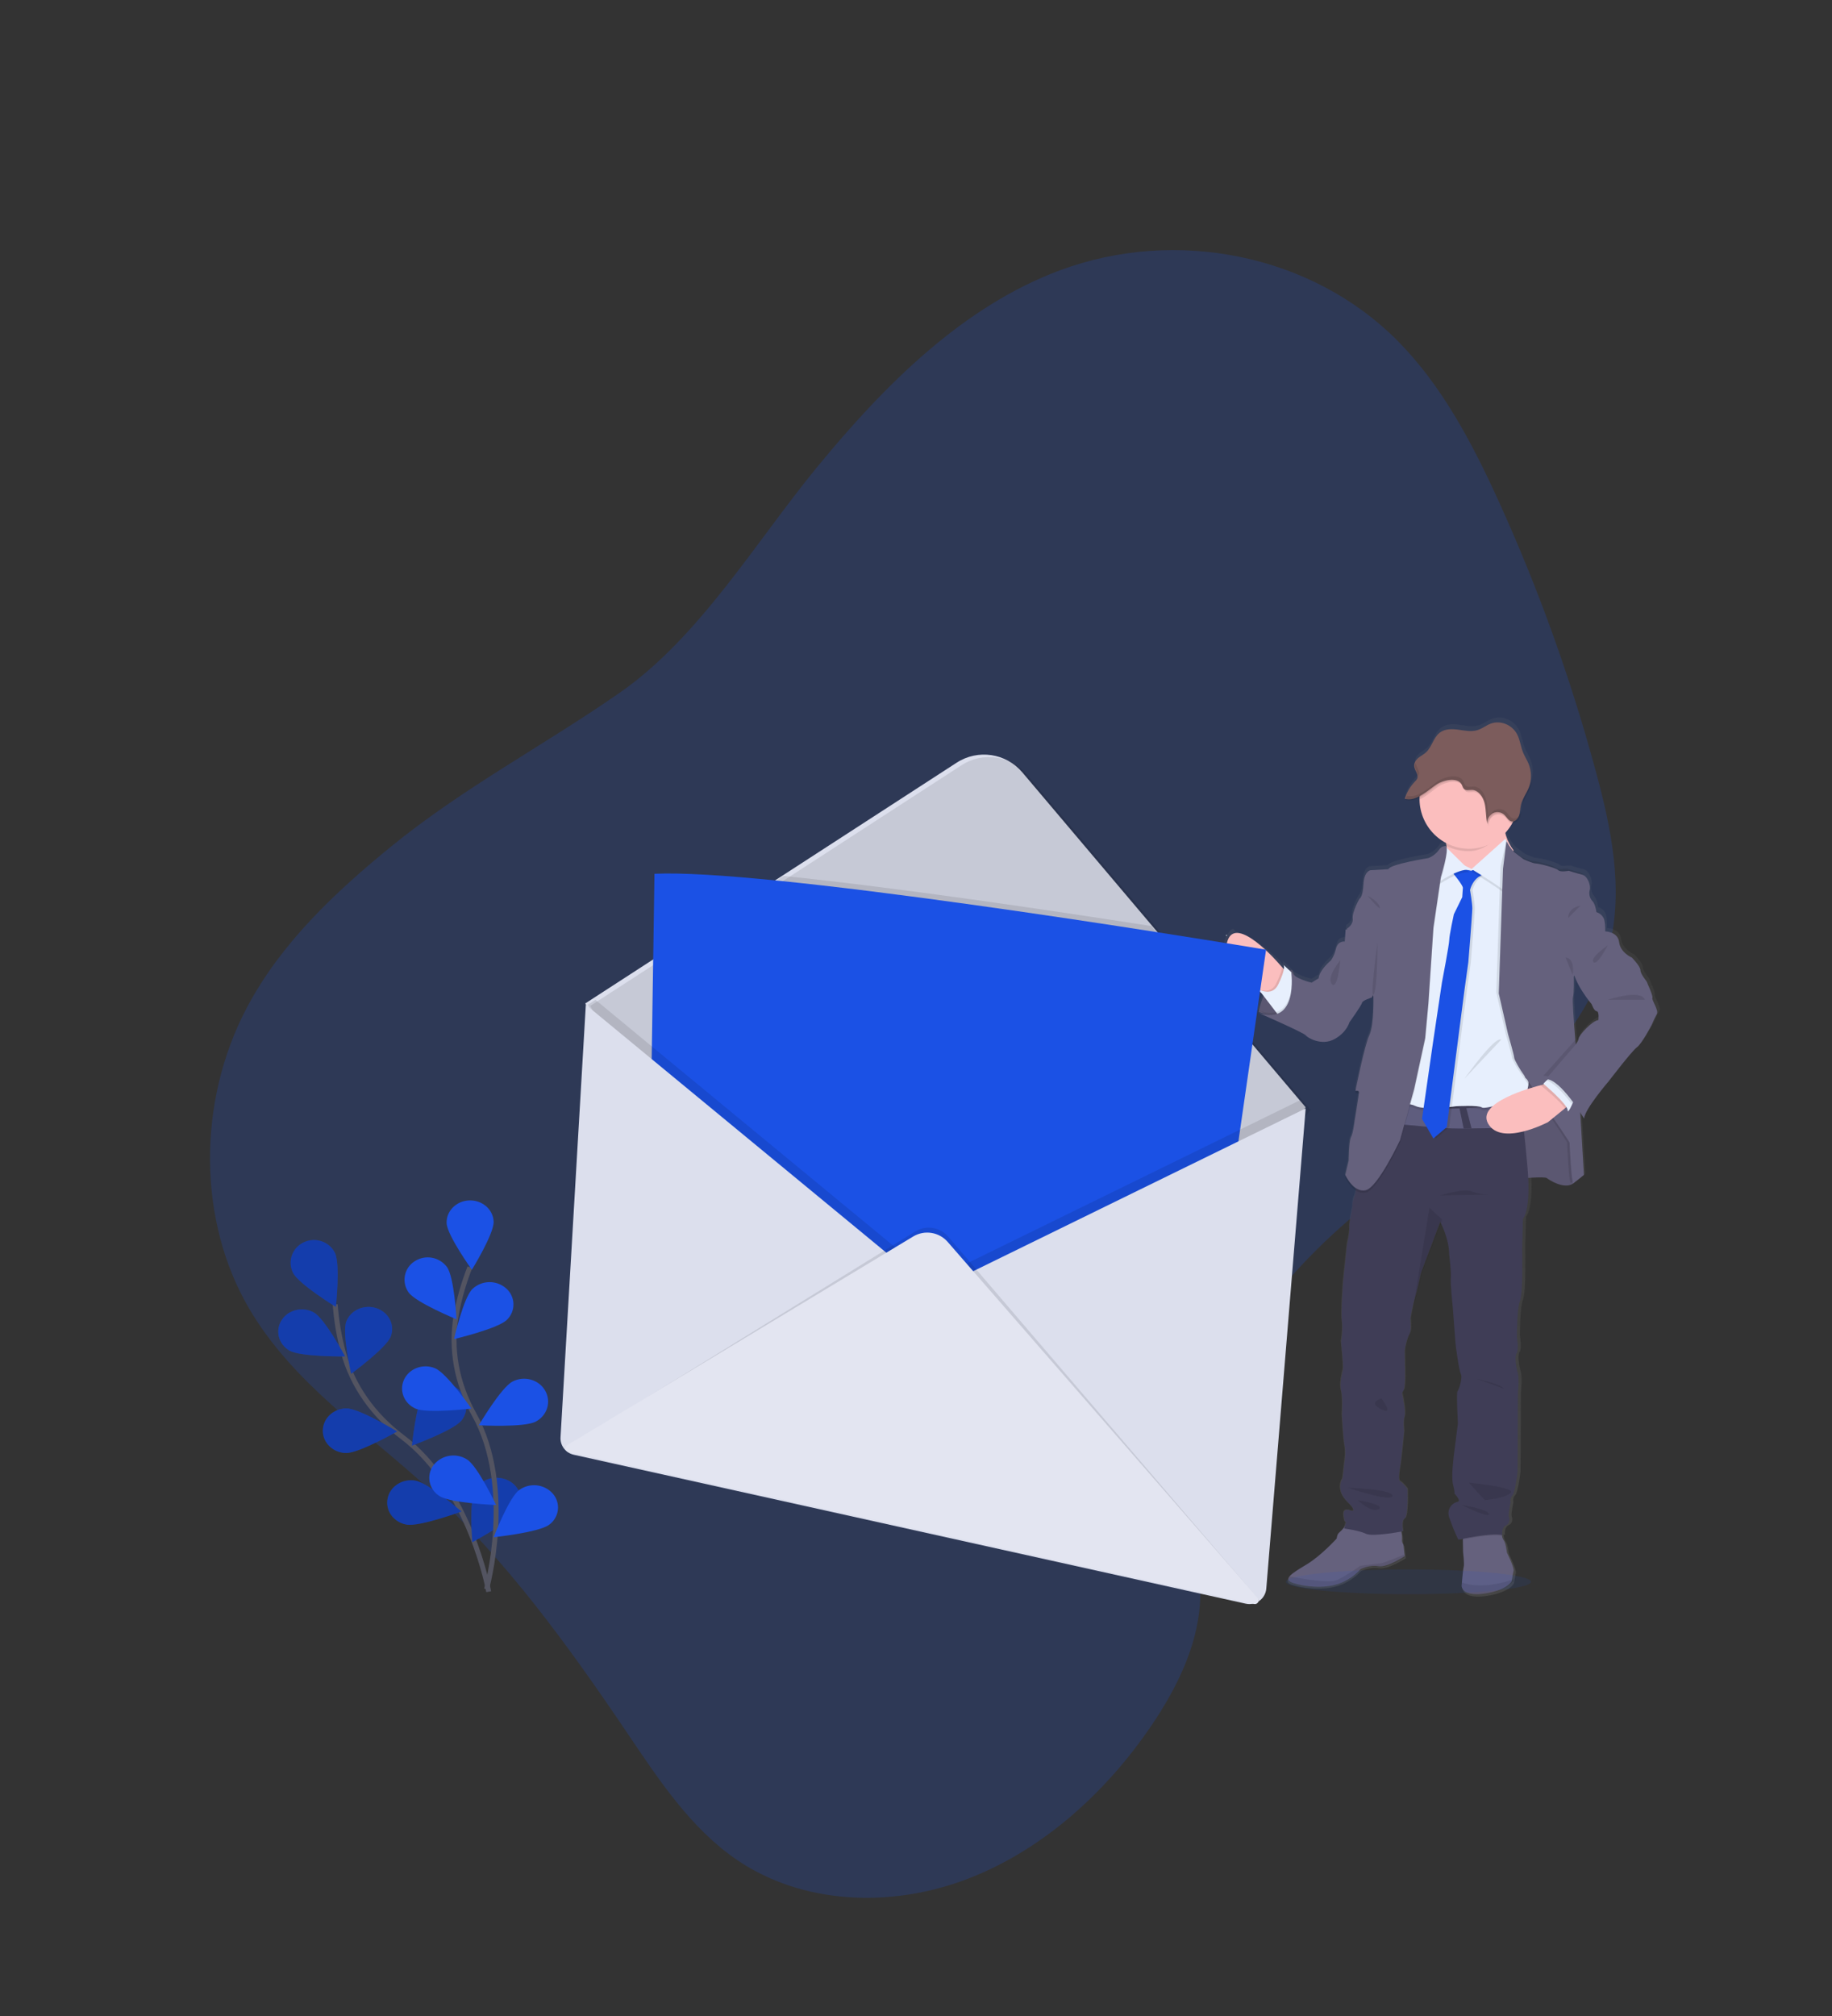<svg width="740" height="814" viewBox="0 0 740 814" fill="none" xmlns="http://www.w3.org/2000/svg">
<rect x="0" y="0" width="740" height="814" fill="#333333" stroke="none"/>
<path opacity="0.2" d="M157.88 341.883C135.328 360.264 113.48 380.832 99.752 406.78C79.564 444.93 79.875 492.921 100.593 528.296C118.134 558.289 147.714 577.818 173.021 600.986C204.2 629.519 229.426 664.291 253.301 699.65C266.13 718.643 279.066 738.338 297.803 751.058C323.82 768.715 358.894 770.462 389.526 759.125C420.157 747.789 446.377 724.386 465.206 696.574C475.226 681.774 483.515 665.048 484.71 647.455C485.975 628.84 479.231 610.845 480.632 592.23C481.929 574.98 490.137 558.664 499.732 543.996C512.258 524.845 527.421 507.554 544.773 492.635C564.441 475.745 586.59 462.269 606.322 445.516C626.053 428.763 643.913 407.552 650.09 382.318C655.9 358.596 650.794 334.272 644.596 311.42C634.505 274.078 621.391 237.62 605.384 202.408C594.637 178.81 582.364 155.535 564.39 137.47C530.029 102.925 475.317 91.573 428.067 109.175C388.92 123.761 357.308 155.415 330.085 188.549C305.26 218.764 282.614 257.198 250.432 279.624C219.726 300.999 187.337 317.884 157.88 341.883Z" fill="#1B51E5"/>
<path d="M197.4 642.686C197.4 642.686 189.979 600.883 162.433 580.167C150.875 571.474 142.419 559.652 138.725 546.189C136.987 539.809 135.873 533.278 135.4 526.686" stroke="#535461" stroke-width="2"/>
<path d="M118.348 513.89C120.602 518.451 135.66 527.686 135.66 527.686C135.66 527.686 137.553 510.435 135.283 505.867C133.012 501.3 127.396 499.395 122.709 501.608C118.022 503.822 116.078 509.322 118.348 513.89Z" fill="#1B51E5"/>
<path d="M116.966 545.341C121.46 547.908 139.4 547.68 139.4 547.68C139.4 547.68 131.306 532.552 126.829 529.985C122.353 527.418 116.5 528.772 113.781 533.013C111.062 537.253 112.479 542.774 116.966 545.341Z" fill="#1B51E5"/>
<path d="M139.785 586.685C145.031 586.759 160.4 577.985 160.4 577.985C160.4 577.985 145.327 568.767 140.075 568.687C134.823 568.607 130.504 572.577 130.402 577.546C130.299 582.515 134.533 586.594 139.785 586.685Z" fill="#1B51E5"/>
<path d="M164.248 615.592C169.469 616.514 186.4 610.297 186.4 610.297C186.4 610.297 173.019 598.743 167.804 597.839C162.589 596.934 157.546 600.129 156.567 605.052C155.587 609.976 159.022 614.676 164.248 615.592Z" fill="#1B51E5"/>
<path d="M157.826 539.66C156.028 544.295 141.845 554.686 141.845 554.686C141.845 554.686 138.089 538.206 139.887 533.571C141.685 528.936 147.159 526.542 152.107 528.223C157.055 529.904 159.624 535.031 157.826 539.66Z" fill="#1B51E5"/>
<path d="M186.44 573.504C183.244 577.552 166.4 583.686 166.4 583.686C166.4 583.686 168.112 566.366 171.284 562.324C174.608 558.257 180.43 557.493 184.648 560.572C186.644 561.98 187.974 564.179 188.314 566.636C188.654 569.093 187.975 571.583 186.44 573.504Z" fill="#1B51E5"/>
<path d="M209.28 609.774C206.767 614.15 190.791 622.686 190.791 622.686C190.791 622.686 189.387 605.858 191.9 601.482C194.413 597.106 200.338 595.417 205.141 597.707C209.944 599.997 211.788 605.398 209.28 609.774Z" fill="#1B51E5"/>
<path opacity="0.25" d="M118.348 513.89C120.602 518.451 135.66 527.686 135.66 527.686C135.66 527.686 137.553 510.435 135.283 505.867C133.012 501.3 127.396 499.395 122.709 501.608C118.022 503.822 116.078 509.322 118.348 513.89Z" fill="black"/>
<path opacity="0.25" d="M116.966 545.341C121.46 547.908 139.4 547.68 139.4 547.68C139.4 547.68 131.306 532.552 126.829 529.985C122.353 527.418 116.5 528.772 113.781 533.013C111.062 537.253 112.479 542.774 116.966 545.341Z" fill="black"/>
<path opacity="0.25" d="M139.785 586.685C145.031 586.759 160.4 577.985 160.4 577.985C160.4 577.985 145.327 568.767 140.075 568.687C134.823 568.607 130.504 572.577 130.402 577.546C130.299 582.515 134.533 586.594 139.785 586.685Z" fill="black"/>
<path opacity="0.25" d="M164.248 615.592C169.469 616.514 186.4 610.297 186.4 610.297C186.4 610.297 173.019 598.743 167.804 597.839C162.589 596.934 157.546 600.129 156.567 605.052C155.587 609.976 159.022 614.676 164.248 615.592Z" fill="black"/>
<path opacity="0.25" d="M157.826 539.66C156.028 544.295 141.845 554.686 141.845 554.686C141.845 554.686 138.089 538.206 139.887 533.571C141.685 528.936 147.159 526.542 152.107 528.223C157.055 529.904 159.624 535.031 157.826 539.66Z" fill="black"/>
<path opacity="0.25" d="M186.44 573.504C183.244 577.552 166.4 583.686 166.4 583.686C166.4 583.686 168.112 566.366 171.284 562.324C174.608 558.257 180.43 557.493 184.648 560.572C186.644 561.98 187.974 564.179 188.314 566.636C188.654 569.093 187.975 571.583 186.44 573.504Z" fill="black"/>
<path opacity="0.25" d="M209.28 609.774C206.767 614.15 190.791 622.686 190.791 622.686C190.791 622.686 189.387 605.858 191.9 601.482C194.413 597.106 200.338 595.417 205.141 597.707C209.944 599.997 211.788 605.398 209.28 609.774Z" fill="black"/>
<path d="M196.524 641.686C196.524 641.686 208.004 600.528 191.45 571.025C184.504 558.648 181.823 544.584 184.311 530.831C185.505 524.291 187.342 517.88 189.796 511.686" stroke="#535461" stroke-width="2"/>
<path d="M180.406 493.874C180.588 498.773 190.604 512.686 190.604 512.686C190.604 512.686 199.579 498.165 199.397 493.26C199.215 488.356 194.819 484.522 189.575 484.691C184.331 484.86 180.218 488.97 180.406 493.874Z" fill="#1B51E5"/>
<path d="M165.085 521.894C168.06 525.984 184.4 532.686 184.4 532.686C184.4 532.686 183.498 515.651 180.523 511.556C177.402 507.441 171.69 506.465 167.417 509.316C165.393 510.608 163.991 512.7 163.549 515.087C163.106 517.475 163.662 519.942 165.085 521.894Z" fill="#1B51E5"/>
<path d="M167.902 568.775C172.653 570.847 190.4 568.735 190.4 568.735C190.4 568.735 180.597 554.585 175.845 552.512C171.094 550.44 165.469 552.399 163.275 556.89C161.081 561.382 163.156 566.702 167.902 568.775Z" fill="#1B51E5"/>
<path d="M177.62 604.119C182.052 606.938 200.4 607.686 200.4 607.686C200.4 607.686 193.075 592.102 188.649 589.289C184.225 586.465 178.328 587.46 175.122 591.572C173.655 593.529 173.089 595.998 173.564 598.382C174.039 600.766 175.51 602.846 177.62 604.119Z" fill="#1B51E5"/>
<path d="M204.721 532.936C201.033 536.522 183.4 540.686 183.4 540.686C183.4 540.686 187.14 524.038 190.822 520.452C194.601 516.862 200.528 516.753 204.439 520.2C206.271 521.8 207.344 524.087 207.398 526.507C207.451 528.926 206.481 531.258 204.721 532.936Z" fill="#1B51E5"/>
<path d="M216.361 574.023C211.668 576.478 193.4 575.488 193.4 575.488C193.4 575.488 202.351 560.255 207.044 557.818C211.738 555.381 217.632 557.004 220.202 561.48C222.772 565.956 221.078 571.569 216.361 574.023Z" fill="#1B51E5"/>
<path d="M221.746 615.691C217.557 618.774 199.4 620.686 199.4 620.686C199.4 620.686 205.518 604.717 209.707 601.633C213.93 598.556 219.853 599.188 223.304 603.084C224.895 604.921 225.632 607.328 225.336 609.722C225.04 612.116 223.738 614.28 221.746 615.691Z" fill="#1B51E5"/>
<path fill-rule="evenodd" clip-rule="evenodd" d="M666.683 396.354C667.41 398.014 668.681 400.911 668.433 401.588C668.295 401.967 668.716 402.861 669.203 403.895C669.925 405.426 670.792 407.266 670.208 408.206C669.428 409.583 668.738 411.009 668.141 412.474C668.141 412.474 664.1 420.158 662.039 421.613C659.978 423.068 650.527 435.278 650.527 435.278C650.527 435.278 640.389 446.897 640.389 450.484C640.389 450.484 639.817 449.533 638.872 448.106L640.384 473.718C640.384 473.718 636.863 476.703 636.09 477.046C632.484 479.522 626.382 475.597 625.437 474.823C624.939 474.411 621.562 474.52 618.568 474.709C619.232 488.568 616.421 491.227 616.421 491.227L616.084 503.259C616.084 503.259 616.519 521.628 615.225 524.527C613.931 527.426 613.931 539.132 613.931 539.132C613.931 539.132 614.79 544.678 613.845 545.875C612.901 547.073 613.593 551.525 614.28 553.817C614.967 556.108 614.361 561.838 614.361 561.838L614.189 594.124C614.189 594.124 613.25 602.489 612.042 603.692C611.336 604.41 611.074 605.453 611.355 606.42C611.355 606.42 610.325 611.198 610.582 612.057C610.84 612.917 611.361 614.876 609.38 615.816C607.4 616.756 607.915 619.746 607.915 619.746C607.705 619.697 607.493 619.659 607.279 619.632C607.337 619.981 607.405 620.342 607.486 620.686C607.584 621.326 607.818 621.938 608.172 622.479C609.037 623.419 609.552 627.602 609.552 627.602C609.552 627.602 612.643 633.75 612.3 635.119C612.048 636.139 611.739 637.972 611.596 638.837C611.527 639.13 611.527 639.307 611.527 639.307C611.527 639.307 609.81 643.066 600.273 644.429C590.736 645.793 590.736 641.267 590.736 641.267C590.736 641.267 590.77 640.78 590.833 640.052C590.861 639.756 590.892 639.42 590.925 639.06C591.116 636.986 591.38 634.105 591.595 633.411C591.909 632.3 591.337 627.43 591.337 627.43L591.234 622.342V621.328C590.347 621.505 589.814 621.626 589.814 621.626C588.364 618.652 587.101 615.59 586.031 612.459C585.567 611.177 585.678 609.758 586.336 608.565C586.994 607.372 588.135 606.521 589.465 606.23C591.274 605.955 588.177 602.793 588.177 602.793C588.177 602.793 588.521 602.363 587.662 599.292C586.829 596.313 587.773 588.828 588.066 586.509L588.091 586.309C588.349 584.258 589.637 574.351 589.637 574.351C589.637 574.351 588.95 561.792 589.465 561.282C589.98 560.772 591.709 555.816 590.845 554.195C589.98 552.573 588.606 541.899 588.606 541.298C588.606 540.696 587.49 526.859 587.49 526.859C587.49 526.859 586.471 517.262 586.729 515.211C586.986 513.16 586.042 505.557 586.042 505.557C586.042 499.214 582.35 492.379 582.35 492.379L582.258 492.625L574.244 513.481C574.244 513.481 572.985 519.8 571.84 523.387C571.126 525.836 570.559 528.325 570.14 530.841L570.065 531.294C570.054 531.356 570.042 531.414 570.031 531.469C570.006 531.588 569.985 531.691 569.985 531.781L569.934 532.119C569.934 532.119 570.535 536.651 569.59 538.1C568.646 539.55 567.615 543.904 567.615 545.102C567.615 546.299 567.695 550.912 567.695 550.912C567.695 550.912 568.073 560.05 567.123 561.076C566.173 562.102 566.688 562.955 566.688 562.955C566.688 562.955 568.199 569.831 567.512 571.624C566.825 573.417 567.34 577.6 567.34 577.6C567.34 577.6 565.972 590.841 565.795 591.523C565.617 592.205 564.667 597.51 565.703 597.934C566.739 598.358 568.709 600.919 568.709 600.919C568.709 600.919 569.144 612.098 567.598 612.951C566.052 613.805 566.905 618.165 566.905 618.165L566.247 618.285C566.31 618.601 566.379 618.939 566.436 619.277C566.68 620.281 566.782 621.315 566.739 622.348C566.632 623.111 566.85 623.885 567.34 624.479L567.724 627.968L567.856 629.183C567.856 629.183 560.643 633.876 557.031 633.194C553.419 632.512 549.721 634.391 549.721 634.391C547.23 637.094 544.097 639.122 540.613 640.287C534.769 642.235 526.611 641.479 521.969 639.943C519.771 639.215 519.599 638.264 520.658 637.118C521.773 635.893 524.258 634.425 527.18 632.699C527.333 632.609 527.487 632.518 527.642 632.426C533.572 628.925 539.926 622.004 539.926 622.004C539.926 622.004 540.035 620.297 541.071 619.529C541.698 618.984 542.273 618.382 542.788 617.73L543.286 617.157L542.714 617.071L543.573 614.263C543.521 614.361 542.954 615.272 542.542 611.777C542.119 608.104 545.725 609.897 545.725 609.897C545.725 609.897 548.559 610.591 544.008 606.145C539.457 601.698 541.661 597.172 541.947 597.172C542.233 597.172 542.806 590.6 542.806 590.6C542.806 590.6 543.573 586.67 542.977 583.593C542.382 580.516 541.867 570.954 541.867 570.954C541.867 570.954 542.29 563.7 541.518 561.047C540.81 558.617 541.831 554.402 542.206 552.858C542.24 552.717 542.269 552.598 542.29 552.505C542.548 551.393 541.518 541.229 541.518 541.229C541.518 541.229 542.382 536.456 541.867 532.95C541.352 529.443 542.382 516.546 542.382 516.546L543.979 501.729C543.979 501.729 545.095 497.117 544.924 495.238C544.752 493.358 546.212 486.781 546.212 486.781C546.126 485.381 546.361 483.98 546.899 482.684C547.245 481.832 547.478 480.938 547.591 480.026C545.113 478.187 543.636 474.909 543.636 474.909C543.445 474.584 543.271 474.249 543.115 473.907L544.489 468.103C544.489 468.103 544.574 460.07 545.433 458.534C546.292 456.999 546.807 452.558 546.807 452.558C546.807 452.558 548.387 442.772 548.662 440.664C548.361 440.609 548.052 440.609 547.752 440.664C547.752 440.664 547.832 440.263 547.969 439.592C547.724 439.574 547.477 439.59 547.236 439.638C547.236 439.638 550.934 421.086 552.909 416.915C554.884 412.744 554.541 401.285 554.541 401.285C554.541 401.285 550.671 402.482 550.499 403.508C550.327 404.533 545.347 411.449 545.347 411.449C545.347 411.449 544.208 415.637 539.05 418.37C533.893 421.103 528.226 417.854 527.367 416.749C526.594 415.746 511.568 409.151 508.557 407.839L508.03 407.61L508.064 407.432V407.341L507.492 407.1L508.064 407.278C508.144 406.911 508.305 406.252 508.545 405.393C508.572 405.363 508.573 405.344 508.575 405.316C508.577 405.296 508.579 405.271 508.591 405.232C508.604 405.191 508.612 405.16 508.622 405.124C508.633 405.082 508.646 405.033 508.671 404.951C508.684 404.911 508.697 404.869 508.71 404.827C508.745 404.715 508.781 404.598 508.814 404.482L508.866 404.31C508.885 404.25 508.905 404.19 508.925 404.129C508.959 404.028 508.994 403.925 509.026 403.817C509.055 403.794 509.055 403.743 509.055 403.743C509.312 402.952 509.627 402.087 509.999 401.193L507.79 398.328L507.526 398.133L497.251 388.525C495.422 386.819 494.388 384.425 494.4 381.922C494.412 379.419 495.468 377.036 497.314 375.347C498.288 374.448 498.723 375.62 498.869 376.013C498.887 376.064 498.901 376.102 498.911 376.12C505.357 376.911 516.33 387.224 516.33 387.224L517.681 388.725L518.185 389.298C518.297 388.838 518.248 388.353 518.048 387.923C517.739 387.465 519.891 389.47 520.91 390.433C520.909 390.421 520.909 390.41 520.91 390.398C520.921 390.423 520.934 390.446 520.95 390.467L521.425 390.914C522.971 393.647 529.76 395.183 529.76 395.183L532.679 393.389C532.937 390.06 537.665 386.13 537.665 386.13C537.665 386.13 539.062 384.589 539.812 381.26C540.562 377.931 543.424 378.355 543.424 378.355L543.767 373.491C543.767 373.491 546.315 372.115 546.057 369.388C545.799 366.661 548.805 361.367 548.805 361.367C548.805 361.367 550.156 360.857 550.436 355.471C550.717 350.085 553.298 349.742 553.298 349.742L560.603 349.318C561.204 347.266 576.843 344.791 576.843 344.791C576.843 344.791 579.591 343.76 581.05 341.543C582.51 339.325 584.061 340.093 584.061 340.093L584.29 340.316C584.282 340.241 584.273 340.176 584.264 340.106C584.255 340.033 584.245 339.955 584.233 339.852C584.224 339.777 584.212 339.703 584.199 339.63C584.179 339.51 584.159 339.394 584.159 339.279C577.264 335.852 572.9 328.816 572.887 321.111V320.819V320.297C572.334 320.558 571.759 320.77 571.17 320.933C571.027 320.973 570.878 321.008 570.735 321.037C570.16 321.159 569.571 321.205 568.983 321.174C568.922 321.169 568.863 321.161 568.803 321.152C568.718 321.14 568.633 321.128 568.548 321.128C568.294 321.093 568.044 321.037 567.798 320.962L567.678 320.933C567.764 320.658 567.861 320.395 567.959 320.131C568.805 317.812 570.125 315.695 571.834 313.915C572.232 313.566 572.557 313.141 572.79 312.666C572.945 312.246 572.971 311.789 572.864 311.354C572.671 310.666 572.404 310.001 572.069 309.371L572 309.211L571.914 309.016C571.903 308.987 571.891 308.958 571.88 308.929C571.84 308.828 571.801 308.729 571.765 308.626C571.763 308.603 571.763 308.58 571.765 308.558C571.758 308.537 571.751 308.513 571.742 308.489C571.703 308.374 571.657 308.235 571.657 308.202V308.082C571.623 307.94 571.599 307.797 571.582 307.652C571.571 307.5 571.571 307.347 571.582 307.194C571.582 307.175 571.581 307.159 571.58 307.142C571.577 307.108 571.574 307.074 571.582 307.016C571.594 306.93 571.611 306.833 571.628 306.758C571.642 306.698 571.659 306.634 571.675 306.579C571.678 306.566 571.682 306.553 571.685 306.541C571.692 306.517 571.701 306.495 571.711 306.472C571.727 306.434 571.742 306.397 571.742 306.357C572.07 305.506 572.617 304.757 573.328 304.186C573.772 303.817 574.252 303.497 574.73 303.178C575.344 302.769 575.957 302.36 576.494 301.848C577.58 300.816 578.301 299.434 579.02 298.056C579.813 296.535 580.604 295.019 581.88 293.982C583.993 292.263 586.901 292.291 589.528 292.658C589.898 292.71 590.27 292.766 590.642 292.823C592.916 293.168 595.227 293.518 597.411 292.824C598.413 292.503 599.339 291.973 600.265 291.443C601.09 290.971 601.916 290.498 602.797 290.171C606.713 288.71 611.475 290.653 613.496 294.537C614.178 295.858 614.557 297.302 614.937 298.747C615.229 299.861 615.521 300.974 615.952 302.032C616.276 302.828 616.674 303.585 617.073 304.341C617.477 305.109 617.882 305.876 618.207 306.684C618.953 308.598 619.245 310.659 619.06 312.706C619.032 313.067 618.98 313.422 618.923 313.777C618.916 313.821 618.905 313.865 618.895 313.909C618.877 313.98 618.86 314.05 618.86 314.121C618.808 314.379 618.751 314.637 618.688 314.889L618.602 315.21C618.505 315.559 618.385 315.931 618.265 316.247C618.144 316.562 618.013 316.877 617.87 317.181C617.554 317.863 617.198 318.529 616.843 319.194C616.082 320.617 615.324 322.036 614.973 323.598C614.852 324.194 614.762 324.797 614.704 325.402C614.697 325.45 614.689 325.497 614.681 325.544C614.661 325.658 614.641 325.772 614.641 325.889C614.641 325.912 614.643 325.929 614.645 325.945C614.649 325.979 614.653 326.013 614.641 326.101C614.624 326.233 614.595 326.422 614.584 326.491C614.579 326.522 614.575 326.543 614.57 326.568C614.564 326.599 614.556 326.637 614.544 326.709C614.538 326.743 614.532 326.782 614.526 326.821C614.51 326.933 614.493 327.052 614.464 327.098C614.423 327.161 614.423 327.23 614.423 327.293C614.378 327.494 614.32 327.683 614.257 327.866C613.959 328.806 613.303 329.59 612.431 330.049C612.407 330.059 612.382 330.071 612.357 330.084C612.307 330.11 612.258 330.135 612.208 330.135C612.023 330.193 611.83 330.223 611.636 330.227C611.556 330.393 611.475 330.565 611.384 330.731C610.521 332.332 609.446 333.81 608.19 335.125C608.391 335.893 608.651 336.644 608.968 337.371L609.002 337.434C609.025 337.471 609.058 337.524 609.1 337.593C609.584 338.386 611.283 341.17 612.237 341.898L615.923 344.717C615.923 344.717 619.621 346.436 620.909 346.436C622.197 346.436 629.158 348.229 630.022 349.169C630.434 349.498 630.95 349.669 631.476 349.65C632.083 349.611 632.687 349.537 633.285 349.426L633.629 349.535C634.035 349.478 634.316 349.426 634.316 349.426C634.316 349.426 637.144 350.389 639.639 350.962C642.135 351.535 643.337 355.643 642.822 357.264C642.403 358.906 642.86 360.647 644.03 361.871C645.06 362.897 645.576 366.225 645.576 366.225C646.838 366.637 647.888 367.528 648.501 368.706C649.096 370.001 649.136 372.373 649.136 373.703C649.102 374.293 649.102 374.682 649.102 374.682C649.113 374.682 654.26 374.774 654.775 379.042C655.29 383.311 660.013 385.276 660.013 385.276C660.013 385.276 663.539 388.777 663.539 390.398C663.539 391.558 664.899 393.373 665.675 394.408C665.984 394.82 666.201 395.109 666.201 395.183C666.201 395.255 666.401 395.712 666.683 396.354ZM638.18 417.998C638.243 416.703 643.681 410.807 646.257 410.549C646.257 410.549 646.669 407.077 645.553 406.991C644.436 406.905 643.492 404.172 643.492 404.172C643.492 404.172 638.094 397.853 636.377 392.495L636.285 392.627C636.285 392.627 636.462 399.543 635.941 401.078C635.644 401.972 636.302 411.168 636.909 418.714C636.931 419.014 636.956 419.313 636.98 419.609C636.999 419.838 637.017 420.065 637.035 420.289C637.567 419.579 638.14 418.674 638.18 417.998Z" fill="url(#paint0_linear)"/>
<path d="M508.4 408.589C508.4 408.589 511.595 391.773 521.882 391.685L529.4 407.2L524.388 410.668C524.388 410.668 513.499 411.014 508.4 408.589Z" fill="#65617D"/>
<path opacity="0.1" d="M529.4 407.196L524.388 410.668C524.388 410.668 516.724 410.914 511.245 409.56C510.268 409.327 509.315 409.001 508.4 408.586C508.4 408.586 508.4 408.492 508.458 408.316C508.458 408.316 508.458 408.275 508.458 408.252C508.93 406.14 509.581 404.072 510.404 402.071C510.725 401.315 511.081 400.535 511.467 399.755C512.974 396.823 515.088 393.996 517.986 392.583C519.057 392.055 520.223 391.75 521.415 391.685H521.718H521.87L522.034 392.031L524.575 397.274L529.4 407.196Z" fill="black"/>
<path d="M613.176 475.923C613.176 475.923 623.873 474.905 624.809 475.67C625.746 476.435 631.823 480.347 635.419 477.879C639.015 475.411 636.616 466.816 636.616 466.477C636.616 466.137 636.275 453.964 636.275 453.964L629.857 445.369L621.82 430.308L605.4 428.685L605.828 452.606L605.741 464.86L613.176 475.923Z" fill="#65617D"/>
<path opacity="0.1" d="M613.176 475.923C613.176 475.923 623.873 474.905 624.809 475.67C625.746 476.435 631.823 480.347 635.419 477.879C639.015 475.411 636.616 466.816 636.616 466.477C636.616 466.137 636.275 453.964 636.275 453.964L629.857 445.369L621.82 430.308L605.4 428.685L605.828 452.606L605.741 464.86L613.176 475.923Z" fill="black"/>
<path d="M519.4 392.22C519.4 392.22 518.557 402.52 512.159 402.685C512.159 402.685 510.343 401.59 507.901 399.764C502.276 395.547 493.356 387.438 495.821 379.894C499.356 369.092 516.537 389.025 516.537 389.025L517.852 390.508L519.4 392.22Z" fill="#FBBEBE"/>
<path opacity="0.1" d="M519.4 392.372C519.4 392.372 518.56 402.522 512.183 402.685C512.183 402.685 510.373 401.606 507.939 399.806L507.4 399.115C508.483 399.674 509.675 399.993 510.895 400.048C512.859 400.126 514.666 398.99 515.434 397.197C516.105 395.892 516.694 394.548 517.198 393.171C517.509 392.369 517.73 391.535 517.857 390.685L519.4 392.372Z" fill="black"/>
<path d="M516.964 410.685L515.557 408.849L510.815 402.651L508.4 399.49C509.461 400.053 510.631 400.373 511.828 400.425C513.403 400.465 515.167 399.862 516.28 397.574C516.937 396.264 517.515 394.915 518.011 393.534C518.79 391.281 518.779 390.154 518.5 389.742C518.222 389.331 520.248 391.252 521.222 392.188L521.255 392.222L521.711 392.655L521.878 392.993L524.266 397.822C524.266 397.822 524.266 397.89 524.266 398.025C524.5 399.574 525.306 409.305 516.964 410.685Z" fill="#E7EFFD"/>
<path d="M567.4 628.337C567.4 628.337 560.306 633.052 556.761 632.392C553.217 631.732 549.581 633.597 549.581 633.597C547.137 636.305 544.056 638.339 540.626 639.51C534.919 641.48 526.871 640.703 522.311 639.163C520.154 638.433 519.977 637.495 521.015 636.33C522.157 635.033 524.817 633.475 527.864 631.622C533.692 628.112 539.936 621.196 539.936 621.196C539.936 621.196 540.021 619.458 541.037 618.717C541.663 618.17 542.236 617.565 542.749 616.91C543.657 615.821 544.507 614.686 544.507 614.686L565.374 615.3C565.374 615.3 565.728 616.823 566.007 618.381C566.245 619.391 566.343 620.43 566.298 621.468C566.19 622.23 566.397 623.003 566.869 623.605L567.246 627.081L567.4 628.337Z" fill="#65617D"/>
<path d="M611.374 634.292C611.126 635.295 610.809 637.092 610.691 637.936L610.617 638.401C610.617 638.401 608.923 642.09 599.675 643.433C590.428 644.776 590.4 640.327 590.4 640.327C590.4 640.327 590.434 639.851 590.49 639.132C590.654 637.171 590.987 633.414 591.236 632.615C591.564 631.527 590.982 626.744 590.982 626.744L590.886 621.752L590.812 618.284L606.194 616.686C606.289 617.839 606.455 618.986 606.691 620.12C606.785 620.749 607.015 621.35 607.363 621.882C608.199 622.806 608.697 626.914 608.697 626.914C608.697 626.914 611.707 632.949 611.374 634.292Z" fill="#65617D"/>
<path opacity="0.1" d="M565.776 615.356C565.776 615.356 566.124 616.839 566.4 618.355C564.179 618.767 554.475 620.452 552.052 619.274C549.303 617.938 543.4 617.188 543.4 617.188L543.495 616.85C544.389 615.79 545.227 614.686 545.227 614.686L565.776 615.356Z" fill="black"/>
<path opacity="0.1" d="M606.4 620.075C602.475 619.42 593.887 621.003 590.474 621.686L590.4 618.263L605.888 616.686C605.987 617.825 606.158 618.957 606.4 620.075Z" fill="black"/>
<path d="M615.166 492.107L614.83 504.072C614.83 504.072 615.252 522.318 613.988 525.203C612.724 528.088 612.724 539.715 612.724 539.715C612.724 539.715 613.567 545.227 612.639 546.414C611.711 547.601 612.388 552.012 613.06 554.307C613.732 556.601 613.145 562.285 613.145 562.285L612.974 594.36C612.974 594.36 612.052 602.671 610.868 603.864C610.176 604.581 609.92 605.617 610.196 606.577C610.196 606.577 609.188 611.327 609.439 612.181C609.689 613.036 610.196 614.98 608.261 615.91C606.325 616.839 606.826 619.816 606.826 619.816C602.197 618.709 589.057 621.685 589.057 621.685C587.638 618.737 586.4 615.702 585.351 612.6C584.893 611.329 585.001 609.922 585.646 608.737C586.291 607.552 587.412 606.704 588.722 606.411C590.486 606.153 587.458 603.015 587.458 603.015C587.458 603.015 587.794 602.591 586.951 599.539C586.108 596.488 587.116 588.641 587.372 586.634C587.628 584.626 588.887 574.755 588.887 574.755C588.887 574.755 588.215 562.285 588.722 561.775C589.228 561.264 590.908 556.343 590.071 554.731C589.234 553.119 587.873 542.514 587.873 541.917C587.873 541.321 586.786 527.578 586.786 527.578C586.786 527.578 585.772 517.987 586.029 515.951C586.285 513.915 585.351 506.367 585.351 506.367C585.351 500.057 581.73 493.295 581.73 493.295L581.639 493.541L573.834 514.259C573.834 514.259 572.57 520.534 571.477 524.096C570.786 526.518 570.236 528.979 569.832 531.467L569.758 531.92C569.758 532.109 569.701 532.27 569.684 532.396L569.632 532.74C569.632 532.74 570.202 537.237 569.291 538.682C568.38 540.128 567.355 544.452 567.355 545.64C567.355 546.827 567.44 551.41 567.44 551.41C567.44 551.41 567.776 560.49 566.871 561.511C565.966 562.532 566.444 563.375 566.444 563.375C566.444 563.375 567.959 570.258 567.287 572.03C566.615 573.803 567.122 577.967 567.122 577.967C567.122 577.967 565.772 591.125 565.607 591.802C565.442 592.479 564.508 597.744 565.522 598.169C566.535 598.593 568.465 601.134 568.465 601.134C568.465 601.134 568.892 612.256 567.372 613.099C565.852 613.942 566.695 618.261 566.695 618.261C566.695 618.261 554.488 620.636 551.71 619.276C548.932 617.917 542.948 617.154 542.948 617.154L543.785 614.367C543.734 614.464 543.176 615.37 542.778 611.894C542.362 608.246 545.897 610.025 545.897 610.025C545.897 610.025 548.676 610.707 544.19 606.296C539.703 601.885 541.912 597.383 542.168 597.383C542.425 597.383 543.017 590.855 543.017 590.855C543.017 590.855 543.774 586.949 543.182 583.892C542.59 580.835 542.089 571.331 542.089 571.331C542.089 571.331 542.51 564.121 541.753 561.494C540.996 558.867 542.254 554.106 542.51 553.005C542.766 551.903 541.724 541.831 541.724 541.831C541.724 541.831 542.567 537.082 542.06 533.606C541.554 530.13 542.567 517.311 542.567 517.311L544.081 502.546C544.081 502.546 545.174 497.958 545.009 496.094C544.844 494.23 546.279 487.696 546.279 487.696C546.193 486.305 546.423 484.912 546.951 483.624C547.793 481.903 548.129 476.328 548.129 476.328L556.219 457.658L560.204 441.196L613.68 440.685C613.68 440.685 613.88 442.114 614.204 444.701C614.529 447.287 614.984 451.13 615.491 455.874C615.958 460.182 616.47 465.246 616.965 470.885C618.582 488.884 615.166 492.107 615.166 492.107Z" fill="#3F3D56"/>
<path d="M611.4 343.413L598.698 356.685C598.698 356.685 582.4 350.299 584.117 348.119C584.778 347.273 584.697 344.605 584.291 341.664C583.711 337.009 582.4 331.656 582.4 331.656C582.4 331.656 610.884 327.115 608.5 331.821C607.624 333.524 607.775 335.545 608.32 337.401C609.01 339.554 610.05 341.584 611.4 343.413Z" fill="#FBBEBE"/>
<path opacity="0.1" d="M608.257 331.815C607.389 333.511 606.975 333.692 607.516 335.54C603.824 339.424 599.127 343.685 593.285 343.685C590.158 343.69 587.074 342.98 584.274 341.611C583.699 336.976 582.4 331.646 582.4 331.646C582.4 331.646 610.638 327.124 608.257 331.815Z" fill="black"/>
<path d="M613.4 322.924C613.216 333.891 604.316 342.685 593.4 342.685C582.484 342.685 573.584 333.891 573.4 322.924C573.4 322.827 573.4 322.73 573.4 322.638C573.478 311.54 582.495 302.607 593.539 302.686C604.583 302.765 613.473 311.825 613.394 322.924H613.4Z" fill="#FBBEBE"/>
<path opacity="0.1" d="M616.4 455.379C613.717 455.379 604.778 455.472 594.785 455.62H594.664L591.366 455.675H591.262C579.416 455.856 567.736 453.651 563.056 454.068C553.098 454.957 566.637 445.294 566.637 445.294C574.061 447.013 581.698 447.751 589.334 447.488L592.212 447.345C601.261 446.857 610.362 446.046 615.116 444.686C615.433 447.197 615.888 450.844 616.4 455.379Z" fill="black"/>
<path d="M616.4 455.379C613.717 455.379 604.778 455.472 594.785 455.62H594.664L591.366 455.675H591.262C579.416 455.856 567.736 453.65 563.056 454.067C553.098 454.962 566.637 445.289 566.637 445.289C574.061 447.009 581.698 447.747 589.334 447.484L592.212 447.341C601.261 446.853 610.362 446.041 615.116 444.686C615.433 447.198 615.888 450.83 616.4 455.379Z" fill="#5F5D7E"/>
<path opacity="0.1" d="M587.98 348.722L572.411 355.987L560.4 448.685C560.4 448.685 567.504 445.478 571.57 447.504C575.637 449.53 588.157 447.675 588.157 447.675C588.157 447.675 597.308 447.167 598.652 448.183C599.996 449.199 615.903 443.937 615.903 443.937C615.903 443.937 618.762 437.523 616.577 436.518C614.393 435.514 617.275 425.555 617.275 425.555L615.903 358.686L613.191 350.074L605.916 345.685L598.481 351.592L594.929 352.1L587.98 348.722Z" fill="black"/>
<path d="M587.974 347.727L572.409 354.986L560.4 447.685C560.4 447.685 567.502 444.478 571.568 446.504C575.634 448.53 588.151 446.67 588.151 446.67C588.151 446.67 597.301 446.168 598.645 447.178C599.989 448.188 615.903 442.955 615.903 442.955C615.903 442.955 618.762 436.54 616.578 435.536C614.393 434.532 617.264 424.545 617.264 424.545L615.891 357.685L613.181 349.08L605.907 344.685L598.473 350.598L594.922 351.106L587.974 347.727Z" fill="#E7EFFD"/>
<path opacity="0.1" d="M587.509 352.082C587.509 352.082 591.993 357.436 591.913 358.545C591.833 359.654 591.656 362.285 591.656 362.285L588.269 369.18C588.269 369.18 586.411 377.763 586.411 379.55C586.411 381.337 583.448 396.786 583.448 396.786L579.884 420.589L575.4 451.786L579.976 459.685L585.387 455.089L592.582 399.498L594.104 388.536C594.104 388.536 595.711 368.818 595.711 366.778C595.711 364.739 594.784 359.384 594.784 359.384C594.784 359.384 595.883 354.282 600.453 353.064C605.023 351.846 600.115 352.806 600.115 352.806L597.49 350.685L595.202 351.616C595.202 351.616 588.864 349.703 587.509 352.082Z" fill="black"/>
<path d="M586.495 352.048C586.495 352.048 590.984 357.404 590.898 358.508C590.812 359.611 590.641 362.249 590.641 362.249L587.261 369.146C587.261 369.146 585.397 377.733 585.397 379.52C585.397 381.308 582.435 396.763 582.435 396.763L578.883 420.568L574.4 451.777L578.975 459.685L584.39 455.088L591.579 399.481L593.105 388.521C593.105 388.521 594.712 368.796 594.712 366.755C594.712 364.715 593.786 359.358 593.786 359.358C593.786 359.358 594.884 354.255 599.453 353.065C604.022 351.875 599.116 352.812 599.116 352.812L596.491 350.685L594.203 351.622C594.203 351.622 587.85 349.662 586.495 352.048Z" fill="#1B51E5"/>
<path opacity="0.1" d="M583.734 342.685C583.734 342.685 583.064 343.198 582.901 346.608C582.737 350.018 580.4 357.685 580.4 357.685C580.4 357.685 589.068 351.551 593.4 352.23L583.734 342.685Z" fill="black"/>
<path d="M583.734 341.685C583.734 341.685 583.064 342.193 582.901 345.604C582.737 349.015 580.4 356.685 580.4 356.685C580.4 356.685 589.068 350.548 593.4 351.234L583.734 341.685Z" fill="#E7EFFD"/>
<path opacity="0.1" d="M608.079 339.685L594.4 351.912C594.4 351.912 605.904 358.875 607.403 360.574C608.901 362.273 610.4 343.928 610.4 343.928L608.079 339.685Z" fill="black"/>
<path d="M608.063 338.685L594.4 350.915C594.4 350.915 605.894 357.876 607.404 359.574C608.913 361.273 610.4 342.932 610.4 342.932L608.063 338.685Z" fill="#E7EFFD"/>
<path opacity="0.1" d="M584.137 342.813C584.137 342.813 582.6 342.051 581.15 344.255C580.082 345.691 578.632 346.805 576.961 347.471C576.961 347.471 561.402 349.927 560.784 351.958L553.516 352.382C553.516 352.382 550.951 352.72 550.697 358.054C550.443 363.388 549.073 363.897 549.073 363.897C549.073 363.897 546.081 369.146 546.341 371.853C546.601 374.56 544.03 375.922 544.03 375.922L554.712 403.44C554.712 403.44 555.059 414.784 553.089 418.933C551.119 423.083 547.45 441.455 547.45 441.455C547.45 441.455 548.987 441.117 548.9 442.13C548.813 443.143 547.074 454.241 547.074 454.241C547.074 454.241 546.56 458.642 545.705 460.17C544.85 461.698 544.763 469.648 544.763 469.648L543.4 475.406C543.4 475.406 546.647 482.605 551.604 481.587C556.561 480.568 565.533 461.355 565.533 461.355L571.265 440.608L575.707 420.118L576.99 406.233L579.041 375.499L582.034 355.175C582.034 355.175 585.339 344.238 584.137 342.813Z" fill="black"/>
<path d="M584.142 341.813C584.142 341.813 582.601 341.052 581.153 343.25C580.088 344.688 578.639 345.802 576.97 346.466C576.97 346.466 561.437 348.921 560.814 350.953L553.555 351.377C553.555 351.377 550.999 351.72 550.739 357.054C550.48 362.389 549.118 362.892 549.118 362.892C549.118 362.892 546.129 368.146 546.389 370.853C546.648 373.561 544.081 374.917 544.081 374.917L554.755 402.435C554.755 402.435 555.096 413.779 553.134 417.928C551.172 422.078 547.497 440.455 547.497 440.455C547.497 440.455 549.031 440.112 548.951 441.131C548.87 442.15 547.07 453.236 547.07 453.236C547.07 453.236 546.556 457.643 545.702 459.165C544.848 460.688 544.767 468.649 544.767 468.649L543.4 474.406C543.4 474.406 546.643 481.601 551.593 480.588C556.544 479.575 565.522 460.35 565.522 460.35L571.24 439.608L575.677 419.119L576.958 405.228L579.007 374.493L581.996 354.175C581.996 354.175 585.336 343.25 584.142 341.813Z" fill="#65617D"/>
<path opacity="0.1" d="M529.4 407.293L524.51 410.668C524.51 410.668 517.034 410.908 511.688 409.591L508.97 408.382L508.4 408.142L508.97 408.319C511.791 409.157 513.996 409.14 515.723 408.559C522.641 406.226 521.878 394.793 521.61 392.21C521.61 391.948 521.564 391.782 521.553 391.72C521.551 391.708 521.551 391.697 521.553 391.685L521.593 391.754C521.688 391.91 521.795 392.058 521.912 392.199C522.009 392.307 522.111 392.421 522.219 392.529L524.664 397.416C524.664 397.416 524.664 397.485 524.664 397.622L529.4 407.293Z" fill="black"/>
<path d="M545.9 374.685L543.53 375.358L543.193 380.165C543.193 380.165 540.406 379.743 539.646 383.017C538.886 386.29 537.533 387.829 537.533 387.829C537.533 387.829 532.884 391.707 532.633 394.997L529.777 396.771C529.777 396.771 523.101 395.248 521.581 392.551C521.581 392.551 524.625 414.316 508.4 409.002C508.4 409.002 526.567 416.928 527.413 418.029C528.258 419.129 533.832 422.328 538.903 419.631C543.975 416.934 545.072 412.788 545.072 412.788C545.072 412.788 549.972 405.946 550.137 404.942C550.303 403.938 554.135 402.747 554.135 402.747L561.4 385.201L545.9 374.685Z" fill="#65617D"/>
<path opacity="0.1" d="M606.118 349.905L608.591 338.685C608.591 338.685 609.697 342.339 610.81 343.19L614.476 345.999C614.476 345.999 618.143 347.694 619.422 347.694C620.702 347.694 627.608 349.48 628.461 350.417C629.314 351.353 632.727 350.67 632.727 350.67C632.727 350.67 635.54 351.606 638.013 352.198C640.486 352.789 641.679 356.874 641.166 358.517C640.743 360.152 641.194 361.888 642.359 363.113C643.385 364.136 643.898 367.451 643.898 367.451C645.147 367.862 646.183 368.747 646.781 369.915C647.634 371.782 647.357 375.861 647.357 375.861L634.675 393.711C634.675 393.711 634.842 400.605 634.335 402.128C633.828 403.65 636.122 429.663 636.122 429.663L638.768 474.365C638.768 474.365 635.269 477.341 634.502 477.68C633.736 478.019 632.969 461.876 632.969 461.278C632.969 460.681 613.271 431.87 613.271 431.87C613.271 431.87 610.626 427.624 610.626 426.699C610.626 425.774 608.153 417.18 608.153 417.18L604.4 400.605L606.118 349.905Z" fill="black"/>
<path d="M648.396 375.634C648.396 376.204 648.396 376.604 648.396 376.604L635.701 394.292C635.701 394.292 635.874 401.139 635.366 402.646C635.066 403.53 635.718 412.614 636.324 420.078C636.751 425.459 637.155 429.995 637.155 429.995L638.28 448.825L639.798 474.388C639.798 474.388 636.301 477.344 635.533 477.68C634.766 478.017 633.998 461.983 633.998 461.39C633.998 460.796 614.275 432.186 614.275 432.186C614.275 432.186 611.626 427.958 611.626 427.051C611.626 426.143 609.151 417.596 609.151 417.596L605.4 401.134L607.102 350.824L608.499 339.685C608.499 339.685 610.634 343.32 611.742 344.159L615.412 346.944C615.412 346.944 619.082 348.655 620.363 348.655C621.644 348.655 628.563 350.424 629.417 351.354C630.271 352.284 633.681 351.605 633.681 351.605C633.681 351.605 636.497 352.535 638.973 353.123C641.448 353.711 642.648 357.768 642.135 359.4C641.709 361.023 642.161 362.749 643.329 363.965C644.351 364.975 644.864 368.267 644.864 368.267C646.114 368.679 647.151 369.56 647.75 370.721C648.361 371.947 648.419 374.293 648.396 375.634Z" fill="#65617D"/>
<path opacity="0.1" d="M544.4 600.686C544.821 600.686 562.735 601.314 562.395 603.995C562.055 606.676 544.4 600.686 544.4 600.686Z" fill="black"/>
<path opacity="0.1" d="M548.4 605.686C548.4 605.686 559.92 607.593 556.893 609.338C553.867 611.083 548.4 605.686 548.4 605.686Z" fill="black"/>
<path opacity="0.1" d="M593.4 598.686C593.4 598.686 613.039 600.529 610.1 602.87C607.162 605.211 600.196 605.592 599.889 605.685C599.583 605.777 593.4 598.686 593.4 598.686Z" fill="black"/>
<path opacity="0.1" d="M590.4 607.686C590.4 607.686 601.066 609.353 601.393 611.278C601.72 613.203 590.4 607.686 590.4 607.686Z" fill="black"/>
<path opacity="0.1" d="M596.4 556.686C596.4 556.686 606.786 559.051 607.4 560.686L596.4 556.686Z" fill="black"/>
<path opacity="0.1" d="M558.036 564.686C558.036 564.686 552.229 566.122 557.852 569.004C563.475 571.887 558.036 564.686 558.036 564.686Z" fill="black"/>
<path opacity="0.1" d="M581.4 482.686C581.966 482.686 591.109 479.718 594.288 481.012C596.564 481.855 598.969 482.306 601.4 482.345L581.4 482.686Z" fill="black"/>
<path opacity="0.1" d="M582.4 492.302L582.308 493.137L574.429 513.649C574.429 513.649 573.156 519.862 572.056 523.388C571.36 525.786 570.807 528.223 570.4 530.686L577.397 487.686L582.4 492.302Z" fill="black"/>
<path d="M594.4 455.626L591.309 455.686H591.212L589.4 446.846L592.097 446.686L594.4 455.626Z" fill="#3F3D56"/>
<path d="M634.4 445.697L632.294 447.386L625.279 453.089C625.279 453.089 606.277 463.088 601.043 453.59C596.431 445.224 617.972 439.251 623.161 437.95C623.863 437.776 624.263 437.685 624.263 437.685L634.4 445.697Z" fill="#FBBEBE"/>
<path opacity="0.1" d="M552.4 361.685C552.4 361.685 556.389 363.56 557.303 366.122C558.216 368.683 552.4 361.685 552.4 361.685Z" fill="black"/>
<path opacity="0.1" d="M541.4 387.685C541.4 387.685 535.608 394.622 537.963 397.303C540.317 399.984 541.4 387.685 541.4 387.685Z" fill="black"/>
<path opacity="0.1" d="M638.4 365.685C638.4 365.685 633.558 366.204 633.4 370.685L638.4 365.685Z" fill="black"/>
<path opacity="0.1" d="M591.4 435.685C591.908 435.187 603.688 418.284 606.4 419.779L591.4 435.685Z" fill="black"/>
<path opacity="0.1" d="M613.4 323.114C613.405 326.456 612.591 329.746 611.032 332.689L610.884 332.66C609.617 332.389 608.959 330.891 607.987 329.958C606.766 328.777 604.938 328.518 603.444 329.313C601.946 330.226 601.084 331.918 601.218 333.685C600.576 330.955 600.78 328.057 600.156 325.321C599.531 322.584 597.651 319.819 595.072 319.773C593.937 319.773 592.67 320.182 591.864 319.341C591.381 318.834 591.296 318.033 590.921 317.411C589.081 314.392 583.475 315.919 581.186 317.469C578.898 319.018 576.245 321.501 573.4 322.826C573.478 311.624 582.495 302.606 593.539 302.686C604.583 302.766 613.473 311.912 613.394 323.114H613.4Z" fill="black"/>
<path d="M590.305 316.585C590.673 317.195 590.771 317.987 591.261 318.489C592.074 319.327 593.393 318.894 594.517 318.917C597.133 318.962 599.04 321.699 599.674 324.407C600.308 327.115 600.1 329.983 600.751 332.685C600.614 330.935 601.492 329.258 603.016 328.358C604.532 327.571 606.386 327.828 607.626 328.997C608.611 329.92 609.279 331.403 610.564 331.671C611.849 331.939 613.088 330.718 613.555 329.39C614.022 328.062 613.987 326.579 614.292 325.188C614.869 322.56 616.597 320.399 617.565 317.896C618.707 314.853 618.676 311.5 617.479 308.477C616.839 306.892 615.889 305.467 615.237 303.888C614.258 301.482 614.004 298.756 612.806 296.476C610.801 292.639 606.076 290.723 602.186 292.165C600.336 292.85 598.729 294.184 596.845 294.782C594.327 295.586 591.63 294.982 589.025 294.623C586.421 294.264 583.534 294.229 581.437 295.923C579.022 297.878 578.365 301.55 576.095 303.694C575.144 304.595 573.963 305.17 572.96 305.974C571.958 306.778 571.088 308.044 571.232 309.395C571.382 311.14 573.11 312.725 572.471 314.344C572.24 314.814 571.919 315.234 571.526 315.581C569.627 317.55 568.215 319.927 567.4 322.526C571.958 323.94 576.896 318.962 580.468 316.607C582.756 315.108 588.438 313.591 590.305 316.585Z" fill="#7C5C5C"/>
<path opacity="0.1" d="M634.4 445.944L632.215 447.685C630.291 444.551 622.4 438.283 622.4 438.283L622.743 437.958C623.471 437.778 623.886 437.685 623.886 437.685L634.4 445.944Z" fill="black"/>
<path d="M636.4 442.637C636.4 442.637 635.646 444.586 634.875 446.264C634.104 447.941 633.253 449.477 633.214 448.231C633.129 445.785 623.4 437.568 623.4 437.568L624.721 436.233L626.246 434.685L636.4 442.637Z" fill="#E7EFFD"/>
<path opacity="0.1" d="M637.245 429.69L638.4 448.685C635.676 444.57 628.203 434.024 623.4 434.364L635.036 421.349C635.521 420.825 635.968 420.269 636.375 419.685C636.813 425.114 637.245 429.69 637.245 429.69Z" fill="black"/>
<path opacity="0.1" d="M636.4 442.243C636.4 442.243 635.625 444.093 634.833 445.685C631.827 441.722 627.697 437.04 624.4 436.154L625.967 434.685L636.4 442.243Z" fill="black"/>
<path d="M645.391 373.685L648.437 376.071C648.437 376.071 653.508 376.158 654.017 380.422C654.525 384.686 659.161 386.645 659.161 386.645C659.161 386.645 662.625 390.137 662.625 391.756C662.625 393.376 665.249 396.274 665.249 396.533C665.249 396.793 667.787 401.99 667.444 402.924C667.101 403.857 670.154 407.955 669.222 409.487C668.458 410.865 667.78 412.289 667.193 413.752C667.193 413.752 663.22 421.427 661.191 422.873C659.161 424.32 649.855 436.513 649.855 436.513C649.855 436.513 639.88 448.107 639.88 451.685C639.88 451.685 630.162 435.32 624.4 435.747L635.65 422.701C635.65 422.701 637.593 420.574 637.679 419.295C637.765 418.016 643.093 412.132 645.631 411.879C645.631 411.879 646.048 408.381 644.95 408.295C643.853 408.208 642.921 405.482 642.921 405.482C642.921 405.482 635.49 396.62 635.393 390.99C635.295 385.36 645.391 373.685 645.391 373.685Z" fill="#65617D"/>
<path opacity="0.1" d="M649.4 381.685C649.4 381.685 642.046 386.821 643.621 388.471C645.196 390.122 649.4 381.685 649.4 381.685Z" fill="black"/>
<path opacity="0.1" d="M649.4 403.685C649.4 403.685 663.003 399.185 664.4 403.685H649.4Z" fill="black"/>
<path opacity="0.1" d="M567.4 628.821C567.4 628.821 560.306 633.351 556.761 632.717C553.217 632.082 549.581 633.874 549.581 633.874C547.137 636.476 544.056 638.431 540.626 639.556C534.919 641.449 526.871 640.703 522.311 639.222C520.154 638.521 519.977 637.62 521.015 636.501C525.975 637.464 537.053 639.384 540.038 637.987C543.919 636.173 549.496 632.221 549.496 632.221C549.496 632.221 556.761 631.236 557.771 631.236C558.491 631.236 564.101 628.977 567.269 627.686L567.4 628.821Z" fill="black"/>
<path opacity="0.1" d="M611.4 637.686L611.324 638.17C611.324 638.17 609.57 642.02 600 643.422C590.429 644.823 590.4 640.181 590.4 640.181C590.4 640.181 590.435 639.684 590.493 638.933C593.534 640.098 600.163 641.399 611.4 637.686Z" fill="black"/>
<path opacity="0.1" d="M556.4 380.685C556.4 380.685 556.4 399.698 554.837 401.575C553.275 403.453 556.4 380.685 556.4 380.685Z" fill="black"/>
<path opacity="0.1" d="M632.4 386.685L635.25 393.685C635.25 393.685 636.386 386.813 632.4 386.685Z" fill="black"/>
<g opacity="0.1">
<path d="M573.056 312.972C573.68 311.366 572.039 309.794 571.826 308.073C571.608 308.558 571.515 309.09 571.554 309.621C571.664 310.915 572.617 312.123 572.871 313.325C572.943 313.213 573.005 313.095 573.056 312.972Z" fill="black"/>
<path d="M601.425 331.38C600.813 328.688 600.992 325.833 600.368 323.135C599.744 320.437 597.82 317.617 595.203 317.571C594.047 317.571 592.753 317.987 591.938 317.144C591.441 316.635 591.36 315.826 590.973 315.208C589.101 312.175 583.404 313.712 581.07 315.266C577.603 317.577 572.773 322.448 568.29 321.35C568.076 321.864 567.879 322.39 567.712 322.927C572.282 324.36 577.234 319.316 580.816 316.93C583.127 315.381 588.847 313.845 590.719 316.878C591.089 317.496 591.187 318.299 591.678 318.808C592.493 319.657 593.816 319.218 594.943 319.241C597.566 319.287 599.478 322.061 600.114 324.805C600.749 327.549 600.541 330.456 601.194 333.194C601.152 332.58 601.231 331.964 601.425 331.38Z" fill="black"/>
<path d="M614.275 328.179C613.813 329.531 612.594 330.779 611.276 330.49C609.959 330.201 609.318 328.717 608.335 327.775C607.086 326.604 605.234 326.347 603.713 327.133C602.262 327.998 601.393 329.582 601.443 331.27C601.789 330.227 602.506 329.347 603.459 328.797C604.979 328 606.839 328.26 608.081 329.445C609.069 330.381 609.739 331.883 611.028 332.154C612.316 332.426 613.559 331.189 614.027 329.843C614.27 329.044 614.427 328.221 614.495 327.388C614.438 327.656 614.365 327.92 614.275 328.179Z" fill="black"/>
<path d="M618.296 316.531C617.337 319.068 615.592 321.252 615.015 323.921C614.899 324.458 614.83 325.007 614.766 325.562C615.344 322.904 617.077 320.726 618.042 318.195C618.468 317.057 618.734 315.865 618.834 314.653C618.702 315.292 618.523 315.92 618.296 316.531Z" fill="black"/>
</g>
<path d="M495.4 377.892C495.514 377.892 495.606 377.799 495.606 377.685C495.606 377.572 495.514 377.479 495.4 377.479C495.286 377.479 495.194 377.572 495.194 377.685C495.194 377.799 495.286 377.892 495.4 377.892Z" fill="#E6E8EC"/>
<path opacity="0.1" d="M568.9 643.686C596.238 643.686 618.4 641.447 618.4 638.686C618.4 635.924 596.238 633.686 568.9 633.686C541.562 633.686 519.4 635.924 519.4 638.686C519.4 641.447 541.562 643.686 568.9 643.686Z" fill="#1B51E5"/>
<path d="M386.441 307.938L236.4 405.164L334.316 581.553C335.241 583.221 336.822 584.426 338.676 584.877L427.395 606.493C430.528 607.25 433.764 605.72 435.164 602.82L479.171 511.502L527.4 447.107L412.948 311.863C406.359 304.081 395.007 302.4 386.441 307.938Z" fill="#DCDFED"/>
<path opacity="0.1" d="M529.4 448.105L528.975 448.678L500.724 486.4L500.214 487.082L481.171 512.507L443.534 590.615L442.479 592.799L437.166 603.818C435.765 606.722 432.522 608.254 429.386 607.491L340.669 585.865C338.814 585.415 337.232 584.21 336.308 582.541L327.777 567.202L326.245 564.44L264.666 453.468L264.138 452.523L238.4 406.165L241.51 404.148L265.084 388.877L265.63 388.522L315.275 356.352L318.408 354.324L388.432 308.946C396.999 303.398 408.36 305.077 414.951 312.866L467.161 374.58L469.456 377.331L507.351 422.107L507.558 422.353L526.612 444.861L529.01 447.698L529.4 448.105Z" fill="black"/>
<path opacity="0.1" d="M505.4 421.607L500.783 453.645L499.391 463.314L498.595 483.91L498.532 485.518L494.39 593.132C494.309 595.153 493.335 597.035 491.73 598.269C490.126 599.502 488.056 599.962 486.079 599.523L441.433 589.568L440.952 589.459L326.45 563.937L324.348 563.468L261.4 549.428L262.843 452.673L262.889 449.44L263.325 420.154L263.806 387.829L313.372 355.711L316.5 353.685C362.475 358.394 423.618 367.451 465.039 373.91L467.33 376.656L505.136 421.361L505.4 421.607Z" fill="black"/>
<path d="M511.4 383.458L505.96 421.196L500.972 455.754L499.579 465.394L498.782 485.978L494.574 595.136C494.493 597.156 493.519 599.036 491.912 600.269C490.306 601.502 488.235 601.962 486.256 601.523L441.093 591.465L326.501 565.958L261.4 551.458L262.89 451.528L263.326 422.259L263.836 388.021L264.358 352.805C275.124 352.296 292.838 353.446 313.987 355.567C361.339 360.307 425.89 369.896 468.095 376.5C493.938 380.542 511.4 383.458 511.4 383.458Z" fill="#1B51E5"/>
<path opacity="0.1" d="M525.018 444.294L500.82 456.143L377.322 516.613L263.51 422.701L240.503 403.685L237.4 405.697L263.081 451.936L261.592 551.826L326.602 566.321L335.097 581.621C336.019 583.285 337.597 584.488 339.448 584.936L427.968 606.495C431.092 607.247 434.318 605.721 435.714 602.831L441.015 591.84L486.114 601.894C488.089 602.333 490.158 601.874 491.762 600.641C493.366 599.408 494.339 597.529 494.42 595.51L498.622 486.395L527.32 448.101L527.4 447.135L525.018 444.294Z" fill="black"/>
<path d="M236.634 405.685L226.412 580.331C226.216 583.669 228.477 586.656 231.749 587.383L503.218 647.528C505.144 647.948 507.158 647.519 508.743 646.35C510.328 645.18 511.33 643.385 511.491 641.425L527.4 447.549L376.765 521.261L236.634 405.685Z" fill="#DCDFED"/>
<path opacity="0.1" d="M228.963 584.165L369.773 497.186C374.078 494.572 379.637 495.444 382.938 499.249L508.969 646.414C509.427 646.942 509.65 646.563 508.969 646.414L228.963 584.165C228.265 584.583 228.162 583.987 228.963 584.165Z" fill="black"/>
<path d="M229.132 583.509L368.866 499.261C373.427 496.512 379.308 497.435 382.802 501.449L508.032 645.193C508.457 645.684 508.52 646.391 508.188 646.949C507.856 647.506 507.203 647.789 506.569 647.651L229.586 586.265C228.982 586.134 228.52 585.649 228.42 585.041C228.32 584.433 228.602 583.825 229.132 583.509Z" fill="#E3E5F1"/>
<defs>
<linearGradient id="paint0_linear" x1="670.421" y1="644.67" x2="670.421" y2="289.684" gradientUnits="userSpaceOnUse">
<stop stop-color="#808080" stop-opacity="0.25"/>
<stop offset="0.54" stop-color="#808080" stop-opacity="0.12"/>
<stop offset="1" stop-color="#808080" stop-opacity="0.1"/>
</linearGradient>
</defs>
</svg>
